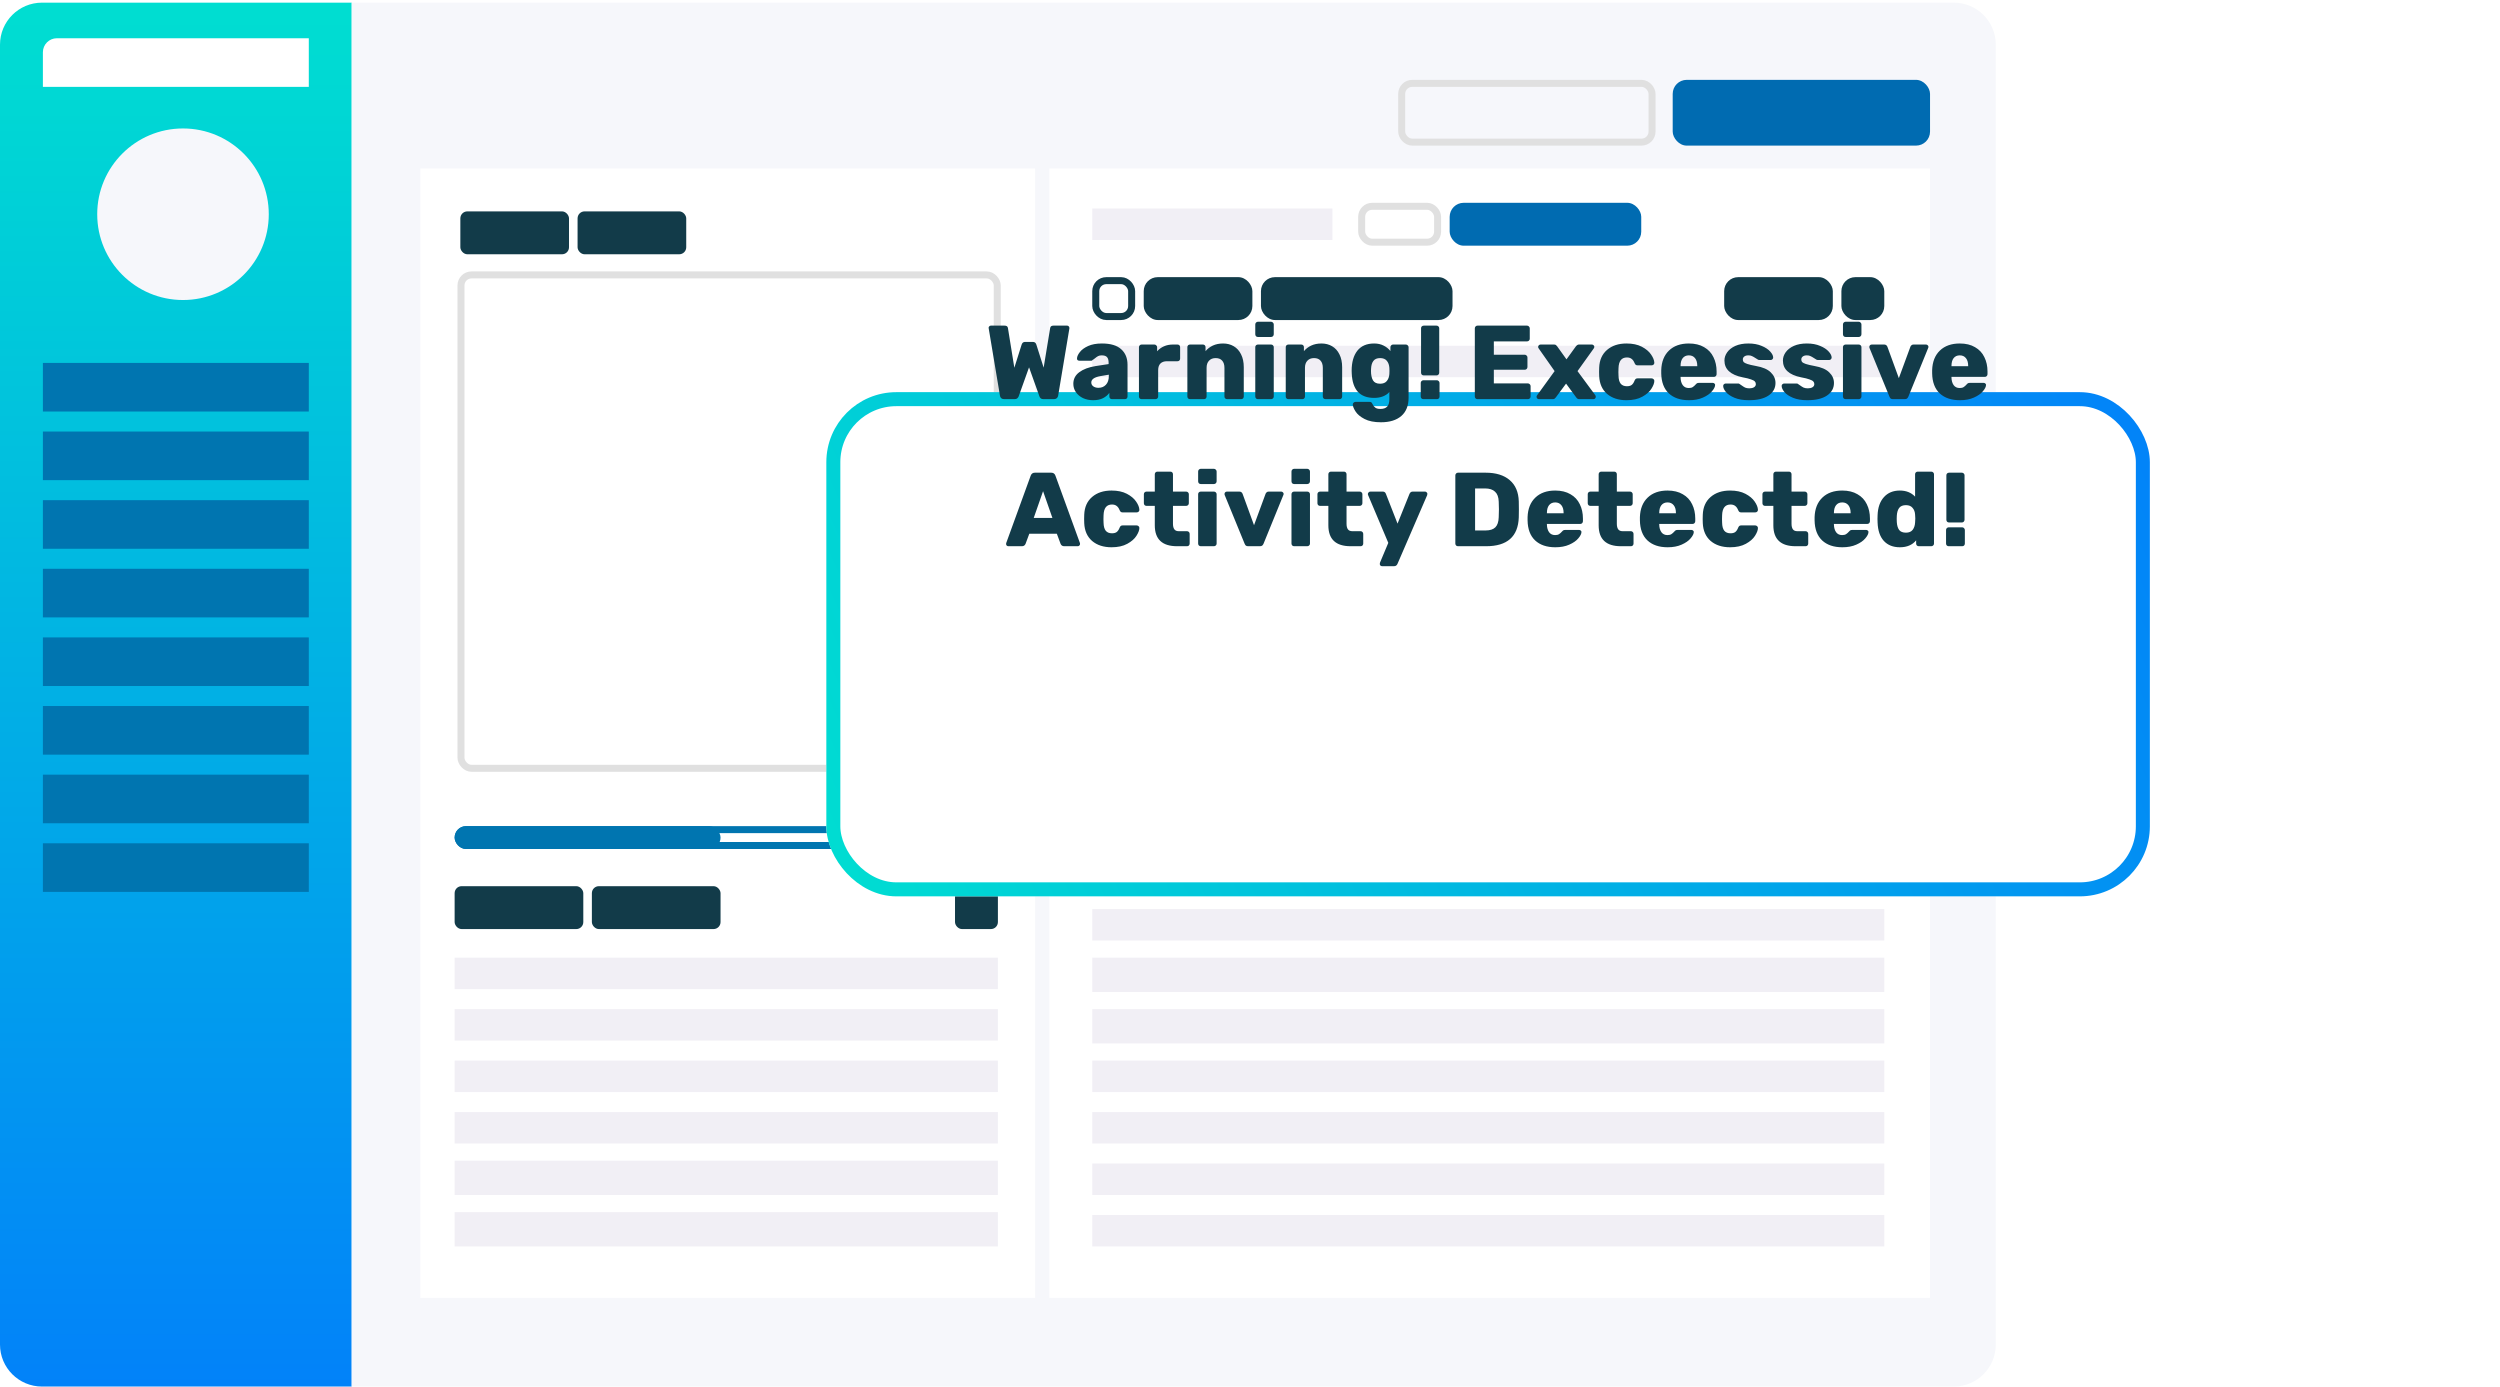 <svg width="357" height="198" viewBox="0 0 357 198" fill="none" xmlns="http://www.w3.org/2000/svg">
<path d="M0 6.378C0 3.064 2.686 0.378 6 0.378H50.222V198H6C2.686 198 0 195.314 0 192V6.378Z" fill="url(#paint0_linear)"/>
<path d="M285 6.378C285 3.064 282.314 0.378 279 0.378H50.222V198H279C282.314 198 285 195.314 285 192V6.378Z" fill="#F6F7FB"/>
<rect x="60.022" y="24.061" width="87.787" height="161.282" fill="white"/>
<rect x="149.85" y="24.06" width="125.759" height="161.282" fill="white"/>
<rect x="238.861" y="11.403" width="36.748" height="9.391" rx="2" fill="#006BB1"/>
<rect x="200.163" y="11.903" width="35.748" height="8.391" rx="1.5" stroke="#E0E0E0"/>
<rect x="207.013" y="28.96" width="27.357" height="6.125" rx="2" fill="#006BB1"/>
<rect x="156.474" y="40.076" width="5.125" height="5.125" rx="1.5" stroke="#123B49"/>
<rect x="163.324" y="39.576" width="15.516" height="6.125" rx="2" fill="#123B49"/>
<rect x="65.738" y="30.185" width="15.516" height="6.125" rx="1" fill="#123B49"/>
<rect x="82.478" y="30.185" width="15.516" height="6.125" rx="1" fill="#123B49"/>
<rect x="246.211" y="39.576" width="15.516" height="6.125" rx="2" fill="#123B49"/>
<rect x="262.951" y="39.576" width="6.125" height="6.125" rx="2" fill="#123B49"/>
<rect x="180.064" y="39.576" width="27.357" height="6.125" rx="2" fill="#123B49"/>
<rect x="194.447" y="29.46" width="10.841" height="5.125" rx="1.5" stroke="#E0E0E0"/>
<rect x="65.829" y="39.259" width="76.579" height="70.454" rx="1.5" stroke="#E0E0E0"/>
<rect x="155.974" y="49.375" width="113.102" height="4.491" fill="#F1EFF5"/>
<rect x="155.974" y="29.776" width="34.298" height="4.491" fill="#F1EFF5"/>
<rect x="155.974" y="56.725" width="113.102" height="4.491" fill="#F1EFF5"/>
<rect x="155.974" y="64.075" width="113.102" height="4.491" fill="#F1EFF5"/>
<rect x="155.974" y="71.424" width="113.102" height="4.491" fill="#F1EFF5"/>
<rect x="155.974" y="78.365" width="113.102" height="4.9" fill="#F1EFF5"/>
<rect x="155.974" y="85.715" width="113.102" height="4.9" fill="#F1EFF5"/>
<rect x="155.974" y="93.064" width="113.102" height="4.491" fill="#F1EFF5"/>
<rect x="155.974" y="100.414" width="113.102" height="4.491" fill="#F1EFF5"/>
<rect x="155.974" y="107.763" width="113.102" height="4.491" fill="#F1EFF5"/>
<rect x="155.974" y="115.113" width="113.102" height="4.491" fill="#F1EFF5"/>
<rect x="155.974" y="122.463" width="113.102" height="4.491" fill="#F1EFF5"/>
<rect x="155.974" y="129.812" width="113.102" height="4.491" fill="#F1EFF5"/>
<rect x="155.974" y="136.754" width="113.102" height="4.9" fill="#F1EFF5"/>
<rect x="155.974" y="144.103" width="113.102" height="4.9" fill="#F1EFF5"/>
<rect x="155.974" y="151.453" width="113.102" height="4.491" fill="#F1EFF5"/>
<rect x="155.974" y="158.802" width="113.102" height="4.491" fill="#F1EFF5"/>
<rect x="155.974" y="166.152" width="113.102" height="4.491" fill="#F1EFF5"/>
<rect x="155.974" y="173.501" width="113.102" height="4.491" fill="#F1EFF5"/>
<rect x="64.921" y="126.546" width="18.374" height="6.125" rx="1" fill="#123B49"/>
<rect x="64.921" y="136.754" width="77.579" height="4.491" fill="#F1EFF5"/>
<rect x="64.921" y="144.103" width="77.579" height="4.491" fill="#F1EFF5"/>
<rect x="64.921" y="151.453" width="77.579" height="4.491" fill="#F1EFF5"/>
<rect x="64.921" y="158.802" width="77.579" height="4.491" fill="#F1EFF5"/>
<rect x="64.921" y="165.743" width="77.579" height="4.9" fill="#F1EFF5"/>
<rect x="64.921" y="173.093" width="77.579" height="4.9" fill="#F1EFF5"/>
<rect x="84.52" y="126.546" width="18.374" height="6.125" rx="1" fill="#123B49"/>
<rect x="136.375" y="126.546" width="6.125" height="6.125" rx="1" fill="#123B49"/>
<rect x="65.421" y="118.471" width="76.579" height="2.266" rx="1.133" stroke="#0075B0"/>
<rect x="64.921" y="117.971" width="37.973" height="3.266" rx="1.633" fill="#0075B0"/>
<circle cx="26.132" cy="30.593" r="12.249" fill="#F6F7FB"/>
<rect x="6.125" y="51.825" width="37.973" height="6.941" fill="#0075B0"/>
<path d="M6.125 7.461C6.125 6.357 7.02 5.461 8.125 5.461H44.097V12.403H6.125V7.461Z" fill="white"/>
<rect x="6.125" y="61.624" width="37.973" height="6.941" fill="#0075B0"/>
<rect x="6.125" y="71.424" width="37.973" height="6.941" fill="#0075B0"/>
<rect x="6.125" y="81.223" width="37.973" height="6.941" fill="#0075B0"/>
<rect x="6.125" y="91.023" width="37.973" height="6.941" fill="#0075B0"/>
<rect x="6.125" y="100.822" width="37.973" height="6.941" fill="#0075B0"/>
<rect x="6.125" y="110.622" width="37.973" height="6.941" fill="#0075B0"/>
<rect x="6.125" y="120.421" width="37.973" height="6.941" fill="#0075B0"/>
<g filter="url(#filter0_d)">
<rect x="118" y="26" width="189" height="72" rx="10" fill="white"/>
<rect x="119" y="27" width="187" height="70" rx="9" stroke="url(#paint1_linear)" stroke-width="2"/>
</g>
<path d="M143.393 57C143.223 57 143.083 56.955 142.973 56.865C142.873 56.765 142.813 56.645 142.793 56.505L141.188 46.905C141.178 46.885 141.173 46.855 141.173 46.815C141.173 46.735 141.203 46.665 141.263 46.605C141.333 46.535 141.408 46.5 141.488 46.5H143.453C143.743 46.5 143.903 46.615 143.933 46.845L144.848 52.515L145.883 49.23C145.963 48.96 146.128 48.825 146.378 48.825H147.503C147.753 48.825 147.918 48.96 147.998 49.23L149.033 52.5L149.963 46.845C149.983 46.725 150.028 46.64 150.098 46.59C150.168 46.53 150.278 46.5 150.428 46.5H152.393C152.483 46.5 152.558 46.535 152.618 46.605C152.678 46.665 152.708 46.735 152.708 46.815V46.905L151.103 56.505C151.083 56.645 151.018 56.765 150.908 56.865C150.798 56.955 150.663 57 150.503 57H148.988C148.828 57 148.703 56.96 148.613 56.88C148.523 56.8 148.463 56.71 148.433 56.61L146.948 52.455L145.463 56.61C145.423 56.71 145.358 56.8 145.268 56.88C145.178 56.96 145.053 57 144.893 57H143.393ZM156.106 57.15C155.576 57.15 155.091 57.05 154.651 56.85C154.221 56.64 153.881 56.355 153.631 55.995C153.391 55.635 153.271 55.24 153.271 54.81C153.271 54.13 153.551 53.58 154.111 53.16C154.681 52.73 155.461 52.435 156.451 52.275L158.311 51.99V51.81C158.311 51.44 158.236 51.17 158.086 51C157.936 50.83 157.681 50.745 157.321 50.745C157.121 50.745 156.951 50.78 156.811 50.85C156.681 50.92 156.531 51.025 156.361 51.165C156.231 51.275 156.116 51.355 156.016 51.405C155.976 51.475 155.926 51.51 155.866 51.51H154.126C154.026 51.51 153.941 51.48 153.871 51.42C153.811 51.35 153.786 51.27 153.796 51.18C153.806 50.91 153.941 50.61 154.201 50.28C154.461 49.94 154.856 49.65 155.386 49.41C155.916 49.17 156.571 49.05 157.351 49.05C158.591 49.05 159.511 49.325 160.111 49.875C160.711 50.415 161.011 51.15 161.011 52.08V56.625C161.011 56.725 160.976 56.815 160.906 56.895C160.836 56.965 160.746 57 160.636 57H158.791C158.691 57 158.601 56.965 158.521 56.895C158.451 56.815 158.416 56.725 158.416 56.625V56.1C158.196 56.41 157.891 56.665 157.501 56.865C157.111 57.055 156.646 57.15 156.106 57.15ZM156.856 55.38C157.296 55.38 157.651 55.235 157.921 54.945C158.201 54.655 158.341 54.235 158.341 53.685V53.505L157.096 53.715C156.256 53.875 155.836 54.175 155.836 54.615C155.836 54.845 155.931 55.03 156.121 55.17C156.321 55.31 156.566 55.38 156.856 55.38ZM163.017 57C162.917 57 162.827 56.965 162.747 56.895C162.677 56.815 162.642 56.725 162.642 56.625V49.59C162.642 49.48 162.677 49.39 162.747 49.32C162.817 49.24 162.907 49.2 163.017 49.2H164.847C164.957 49.2 165.047 49.24 165.117 49.32C165.197 49.39 165.237 49.48 165.237 49.59V50.16C165.517 49.85 165.842 49.615 166.212 49.455C166.592 49.285 167.012 49.2 167.472 49.2H168.147C168.257 49.2 168.347 49.235 168.417 49.305C168.487 49.375 168.522 49.465 168.522 49.575V51.21C168.522 51.31 168.487 51.4 168.417 51.48C168.347 51.55 168.257 51.585 168.147 51.585H166.632C166.232 51.585 165.922 51.695 165.702 51.915C165.492 52.135 165.387 52.445 165.387 52.845V56.625C165.387 56.735 165.347 56.825 165.267 56.895C165.197 56.965 165.107 57 164.997 57H163.017ZM169.931 57C169.831 57 169.741 56.965 169.661 56.895C169.591 56.815 169.556 56.725 169.556 56.625V49.575C169.556 49.465 169.591 49.375 169.661 49.305C169.741 49.235 169.831 49.2 169.931 49.2H171.776C171.886 49.2 171.976 49.235 172.046 49.305C172.116 49.375 172.151 49.465 172.151 49.575V50.145C172.421 49.815 172.766 49.55 173.186 49.35C173.616 49.15 174.106 49.05 174.656 49.05C175.226 49.05 175.731 49.18 176.171 49.44C176.621 49.7 176.971 50.085 177.221 50.595C177.481 51.105 177.611 51.72 177.611 52.44V56.625C177.611 56.725 177.576 56.815 177.506 56.895C177.436 56.965 177.346 57 177.236 57H175.241C175.131 57 175.036 56.965 174.956 56.895C174.886 56.825 174.851 56.735 174.851 56.625V52.53C174.851 52.08 174.741 51.735 174.521 51.495C174.311 51.255 174.001 51.135 173.591 51.135C173.191 51.135 172.876 51.26 172.646 51.51C172.416 51.75 172.301 52.09 172.301 52.53V56.625C172.301 56.725 172.266 56.815 172.196 56.895C172.126 56.965 172.036 57 171.926 57H169.931ZM179.628 48.12C179.518 48.12 179.428 48.085 179.358 48.015C179.288 47.935 179.253 47.84 179.253 47.73V46.335C179.253 46.225 179.288 46.135 179.358 46.065C179.438 45.985 179.528 45.945 179.628 45.945H181.503C181.613 45.945 181.703 45.985 181.773 46.065C181.853 46.135 181.893 46.225 181.893 46.335V47.73C181.893 47.84 181.853 47.935 181.773 48.015C181.703 48.085 181.613 48.12 181.503 48.12H179.628ZM179.628 57C179.528 57 179.438 56.965 179.358 56.895C179.288 56.815 179.253 56.725 179.253 56.625V49.575C179.253 49.465 179.288 49.375 179.358 49.305C179.438 49.235 179.528 49.2 179.628 49.2H181.503C181.613 49.2 181.703 49.235 181.773 49.305C181.853 49.375 181.893 49.465 181.893 49.575V56.625C181.893 56.735 181.853 56.825 181.773 56.895C181.703 56.965 181.613 57 181.503 57H179.628ZM183.979 57C183.879 57 183.789 56.965 183.709 56.895C183.639 56.815 183.604 56.725 183.604 56.625V49.575C183.604 49.465 183.639 49.375 183.709 49.305C183.789 49.235 183.879 49.2 183.979 49.2H185.824C185.934 49.2 186.024 49.235 186.094 49.305C186.164 49.375 186.199 49.465 186.199 49.575V50.145C186.469 49.815 186.814 49.55 187.234 49.35C187.664 49.15 188.154 49.05 188.704 49.05C189.274 49.05 189.779 49.18 190.219 49.44C190.669 49.7 191.019 50.085 191.269 50.595C191.529 51.105 191.659 51.72 191.659 52.44V56.625C191.659 56.725 191.624 56.815 191.554 56.895C191.484 56.965 191.394 57 191.284 57H189.289C189.179 57 189.084 56.965 189.004 56.895C188.934 56.825 188.899 56.735 188.899 56.625V52.53C188.899 52.08 188.789 51.735 188.569 51.495C188.359 51.255 188.049 51.135 187.639 51.135C187.239 51.135 186.924 51.26 186.694 51.51C186.464 51.75 186.349 52.09 186.349 52.53V56.625C186.349 56.725 186.314 56.815 186.244 56.895C186.174 56.965 186.084 57 185.974 57H183.979ZM197.201 60.3C196.241 60.3 195.461 60.145 194.861 59.835C194.261 59.525 193.831 59.165 193.571 58.755C193.311 58.355 193.181 58.02 193.181 57.75C193.181 57.65 193.221 57.565 193.301 57.495C193.381 57.425 193.471 57.39 193.571 57.39H195.581C195.681 57.39 195.761 57.41 195.821 57.45C195.881 57.5 195.936 57.58 195.986 57.69C196.086 57.91 196.216 58.08 196.376 58.2C196.536 58.33 196.786 58.395 197.126 58.395C197.556 58.395 197.876 58.285 198.086 58.065C198.296 57.855 198.401 57.5 198.401 57V55.995C197.871 56.545 197.146 56.82 196.226 56.82C195.216 56.82 194.441 56.53 193.901 55.95C193.371 55.36 193.081 54.495 193.031 53.355L193.016 52.95C193.016 51.73 193.286 50.775 193.826 50.085C194.376 49.395 195.176 49.05 196.226 49.05C196.736 49.05 197.186 49.15 197.576 49.35C197.966 49.54 198.291 49.8 198.551 50.13V49.59C198.551 49.48 198.586 49.39 198.656 49.32C198.726 49.24 198.816 49.2 198.926 49.2H200.756C200.866 49.2 200.956 49.24 201.026 49.32C201.106 49.39 201.146 49.48 201.146 49.59V56.775C201.146 57.925 200.801 58.8 200.111 59.4C199.421 60 198.451 60.3 197.201 60.3ZM197.081 54.795C197.511 54.795 197.831 54.665 198.041 54.405C198.251 54.145 198.371 53.815 198.401 53.415C198.411 53.345 198.416 53.195 198.416 52.965C198.416 52.725 198.411 52.575 198.401 52.515C198.371 52.105 198.251 51.775 198.041 51.525C197.831 51.265 197.511 51.135 197.081 51.135C196.641 51.135 196.321 51.27 196.121 51.54C195.921 51.8 195.811 52.165 195.791 52.635L195.776 52.965C195.776 53.535 195.871 53.985 196.061 54.315C196.251 54.635 196.591 54.795 197.081 54.795ZM203.317 53.61C203.207 53.61 203.112 53.575 203.032 53.505C202.962 53.425 202.927 53.33 202.927 53.22V46.875C202.927 46.765 202.962 46.675 203.032 46.605C203.112 46.535 203.207 46.5 203.317 46.5H205.132C205.242 46.5 205.332 46.535 205.402 46.605C205.482 46.675 205.522 46.765 205.522 46.875V53.22C205.522 53.33 205.482 53.425 205.402 53.505C205.332 53.575 205.242 53.61 205.132 53.61H203.317ZM203.257 57C203.157 57 203.067 56.965 202.987 56.895C202.917 56.815 202.882 56.725 202.882 56.625V54.69C202.882 54.58 202.917 54.49 202.987 54.42C203.067 54.34 203.157 54.3 203.257 54.3H205.192C205.292 54.3 205.377 54.34 205.447 54.42C205.527 54.49 205.567 54.58 205.567 54.69V56.625C205.567 56.725 205.532 56.815 205.462 56.895C205.392 56.965 205.302 57 205.192 57H203.257ZM210.98 57C210.88 57 210.79 56.965 210.71 56.895C210.64 56.815 210.605 56.725 210.605 56.625V46.89C210.605 46.78 210.64 46.69 210.71 46.62C210.78 46.54 210.87 46.5 210.98 46.5H218.06C218.17 46.5 218.26 46.54 218.33 46.62C218.41 46.69 218.45 46.78 218.45 46.89V48.375C218.45 48.485 218.41 48.575 218.33 48.645C218.26 48.715 218.17 48.75 218.06 48.75H213.32V50.655H217.73C217.84 50.655 217.93 50.695 218 50.775C218.08 50.845 218.12 50.935 218.12 51.045V52.41C218.12 52.52 218.08 52.615 218 52.695C217.93 52.765 217.84 52.8 217.73 52.8H213.32V54.75H218.18C218.29 54.75 218.38 54.79 218.45 54.87C218.53 54.94 218.57 55.03 218.57 55.14V56.625C218.57 56.735 218.53 56.825 218.45 56.895C218.38 56.965 218.29 57 218.18 57H210.98ZM219.764 57C219.674 57 219.594 56.97 219.524 56.91C219.454 56.84 219.419 56.755 219.419 56.655C219.419 56.575 219.449 56.5 219.509 56.43L221.999 52.995L219.734 49.77C219.674 49.69 219.644 49.615 219.644 49.545C219.644 49.445 219.679 49.365 219.749 49.305C219.819 49.235 219.899 49.2 219.989 49.2H221.924C222.044 49.2 222.134 49.225 222.194 49.275C222.254 49.325 222.314 49.39 222.374 49.47L223.694 51.315L225.029 49.47C225.039 49.46 225.064 49.43 225.104 49.38C225.144 49.33 225.194 49.29 225.254 49.26C225.324 49.22 225.399 49.2 225.479 49.2H227.324C227.414 49.2 227.494 49.235 227.564 49.305C227.634 49.365 227.669 49.44 227.669 49.53C227.669 49.61 227.639 49.69 227.579 49.77L225.269 52.995L227.804 56.43C227.854 56.5 227.879 56.575 227.879 56.655C227.879 56.755 227.844 56.84 227.774 56.91C227.714 56.97 227.634 57 227.534 57H225.509C225.339 57 225.199 56.92 225.089 56.76L223.634 54.78L222.164 56.76C222.104 56.84 222.044 56.9 221.984 56.94C221.924 56.98 221.839 57 221.729 57H219.764ZM232.263 57.15C231.123 57.15 230.198 56.85 229.488 56.25C228.788 55.64 228.413 54.795 228.363 53.715L228.348 53.115L228.363 52.5C228.403 51.42 228.778 50.575 229.488 49.965C230.198 49.355 231.123 49.05 232.263 49.05C233.133 49.05 233.863 49.205 234.453 49.515C235.043 49.825 235.483 50.195 235.773 50.625C236.063 51.045 236.218 51.43 236.238 51.78C236.248 51.89 236.213 51.985 236.133 52.065C236.053 52.135 235.958 52.17 235.848 52.17H233.838C233.728 52.17 233.643 52.145 233.583 52.095C233.523 52.045 233.468 51.965 233.418 51.855C233.308 51.575 233.163 51.37 232.983 51.24C232.813 51.11 232.593 51.045 232.323 51.045C231.553 51.045 231.153 51.555 231.123 52.575L231.108 53.145L231.123 53.64C231.133 54.16 231.238 54.545 231.438 54.795C231.638 55.035 231.933 55.155 232.323 55.155C232.613 55.155 232.838 55.095 232.998 54.975C233.168 54.845 233.308 54.635 233.418 54.345C233.468 54.235 233.523 54.155 233.583 54.105C233.643 54.055 233.728 54.03 233.838 54.03H235.848C235.948 54.03 236.038 54.065 236.118 54.135C236.198 54.205 236.238 54.29 236.238 54.39C236.238 54.7 236.098 55.075 235.818 55.515C235.548 55.945 235.113 56.325 234.513 56.655C233.913 56.985 233.163 57.15 232.263 57.15ZM241.185 57.15C239.965 57.15 239.005 56.825 238.305 56.175C237.605 55.515 237.245 54.56 237.225 53.31V52.845C237.265 51.655 237.635 50.725 238.335 50.055C239.035 49.385 239.98 49.05 241.17 49.05C242.03 49.05 242.755 49.225 243.345 49.575C243.945 49.915 244.39 50.39 244.68 51C244.98 51.6 245.13 52.285 245.13 53.055V53.43C245.13 53.54 245.09 53.635 245.01 53.715C244.94 53.785 244.85 53.82 244.74 53.82H239.985V53.91C239.995 54.36 240.1 54.725 240.3 55.005C240.5 55.275 240.785 55.41 241.155 55.41C241.395 55.41 241.585 55.365 241.725 55.275C241.875 55.175 242.015 55.05 242.145 54.9C242.235 54.8 242.305 54.74 242.355 54.72C242.415 54.69 242.505 54.675 242.625 54.675H244.59C244.68 54.675 244.755 54.705 244.815 54.765C244.885 54.815 244.92 54.88 244.92 54.96C244.92 55.22 244.77 55.525 244.47 55.875C244.18 56.225 243.75 56.525 243.18 56.775C242.62 57.025 241.955 57.15 241.185 57.15ZM242.37 52.29V52.26C242.37 51.78 242.265 51.41 242.055 51.15C241.845 50.88 241.55 50.745 241.17 50.745C240.79 50.745 240.495 50.88 240.285 51.15C240.085 51.41 239.985 51.78 239.985 52.26V52.29H242.37ZM249.745 57.15C248.925 57.15 248.24 57.035 247.69 56.805C247.14 56.575 246.73 56.3 246.46 55.98C246.2 55.66 246.07 55.37 246.07 55.11C246.07 55.01 246.105 54.93 246.175 54.87C246.255 54.8 246.34 54.765 246.43 54.765H248.245C248.305 54.765 248.355 54.785 248.395 54.825C248.565 54.935 248.66 55 248.68 55.02C248.87 55.16 249.045 55.27 249.205 55.35C249.375 55.42 249.575 55.455 249.805 55.455C250.075 55.455 250.295 55.405 250.465 55.305C250.645 55.195 250.735 55.045 250.735 54.855C250.735 54.695 250.685 54.565 250.585 54.465C250.495 54.365 250.315 54.27 250.045 54.18C249.785 54.08 249.385 53.98 248.845 53.88C247.115 53.53 246.25 52.73 246.25 51.48C246.25 51.07 246.38 50.68 246.64 50.31C246.91 49.93 247.3 49.625 247.81 49.395C248.33 49.165 248.95 49.05 249.67 49.05C250.4 49.05 251.03 49.165 251.56 49.395C252.1 49.615 252.51 49.885 252.79 50.205C253.07 50.515 253.21 50.8 253.21 51.06C253.21 51.15 253.175 51.23 253.105 51.3C253.045 51.37 252.97 51.405 252.88 51.405H251.23C251.14 51.405 251.07 51.385 251.02 51.345C250.9 51.285 250.78 51.21 250.66 51.12C250.48 51 250.32 50.91 250.18 50.85C250.05 50.78 249.88 50.745 249.67 50.745C249.42 50.745 249.225 50.8 249.085 50.91C248.945 51.02 248.875 51.16 248.875 51.33C248.875 51.48 248.915 51.605 248.995 51.705C249.085 51.795 249.26 51.885 249.52 51.975C249.79 52.065 250.195 52.16 250.735 52.26C251.715 52.43 252.425 52.735 252.865 53.175C253.315 53.605 253.54 54.11 253.54 54.69C253.54 55.44 253.205 56.04 252.535 56.49C251.875 56.93 250.945 57.15 249.745 57.15ZM258.095 57.15C257.275 57.15 256.59 57.035 256.04 56.805C255.49 56.575 255.08 56.3 254.81 55.98C254.55 55.66 254.42 55.37 254.42 55.11C254.42 55.01 254.455 54.93 254.525 54.87C254.605 54.8 254.69 54.765 254.78 54.765H256.595C256.655 54.765 256.705 54.785 256.745 54.825C256.915 54.935 257.01 55 257.03 55.02C257.22 55.16 257.395 55.27 257.555 55.35C257.725 55.42 257.925 55.455 258.155 55.455C258.425 55.455 258.645 55.405 258.815 55.305C258.995 55.195 259.085 55.045 259.085 54.855C259.085 54.695 259.035 54.565 258.935 54.465C258.845 54.365 258.665 54.27 258.395 54.18C258.135 54.08 257.735 53.98 257.195 53.88C255.465 53.53 254.6 52.73 254.6 51.48C254.6 51.07 254.73 50.68 254.99 50.31C255.26 49.93 255.65 49.625 256.16 49.395C256.68 49.165 257.3 49.05 258.02 49.05C258.75 49.05 259.38 49.165 259.91 49.395C260.45 49.615 260.86 49.885 261.14 50.205C261.42 50.515 261.56 50.8 261.56 51.06C261.56 51.15 261.525 51.23 261.455 51.3C261.395 51.37 261.32 51.405 261.23 51.405H259.58C259.49 51.405 259.42 51.385 259.37 51.345C259.25 51.285 259.13 51.21 259.01 51.12C258.83 51 258.67 50.91 258.53 50.85C258.4 50.78 258.23 50.745 258.02 50.745C257.77 50.745 257.575 50.8 257.435 50.91C257.295 51.02 257.225 51.16 257.225 51.33C257.225 51.48 257.265 51.605 257.345 51.705C257.435 51.795 257.61 51.885 257.87 51.975C258.14 52.065 258.545 52.16 259.085 52.26C260.065 52.43 260.775 52.735 261.215 53.175C261.665 53.605 261.89 54.11 261.89 54.69C261.89 55.44 261.555 56.04 260.885 56.49C260.225 56.93 259.295 57.15 258.095 57.15ZM263.549 48.12C263.439 48.12 263.349 48.085 263.279 48.015C263.209 47.935 263.174 47.84 263.174 47.73V46.335C263.174 46.225 263.209 46.135 263.279 46.065C263.359 45.985 263.449 45.945 263.549 45.945H265.424C265.534 45.945 265.624 45.985 265.694 46.065C265.774 46.135 265.814 46.225 265.814 46.335V47.73C265.814 47.84 265.774 47.935 265.694 48.015C265.624 48.085 265.534 48.12 265.424 48.12H263.549ZM263.549 57C263.449 57 263.359 56.965 263.279 56.895C263.209 56.815 263.174 56.725 263.174 56.625V49.575C263.174 49.465 263.209 49.375 263.279 49.305C263.359 49.235 263.449 49.2 263.549 49.2H265.424C265.534 49.2 265.624 49.235 265.694 49.305C265.774 49.375 265.814 49.465 265.814 49.575V56.625C265.814 56.735 265.774 56.825 265.694 56.895C265.624 56.965 265.534 57 265.424 57H263.549ZM270.315 57C270.175 57 270.065 56.97 269.985 56.91C269.915 56.84 269.855 56.745 269.805 56.625L266.955 49.665C266.945 49.635 266.94 49.595 266.94 49.545C266.94 49.445 266.97 49.365 267.03 49.305C267.1 49.235 267.185 49.2 267.285 49.2H269.07C269.28 49.2 269.43 49.305 269.52 49.515L271.155 54L272.805 49.515C272.835 49.435 272.885 49.365 272.955 49.305C273.025 49.235 273.12 49.2 273.24 49.2H275.04C275.13 49.2 275.21 49.235 275.28 49.305C275.35 49.365 275.385 49.445 275.385 49.545L275.355 49.665L272.52 56.625C272.47 56.745 272.405 56.84 272.325 56.91C272.245 56.97 272.135 57 271.995 57H270.315ZM279.871 57.15C278.651 57.15 277.691 56.825 276.991 56.175C276.291 55.515 275.931 54.56 275.911 53.31V52.845C275.951 51.655 276.321 50.725 277.021 50.055C277.721 49.385 278.666 49.05 279.856 49.05C280.716 49.05 281.441 49.225 282.031 49.575C282.631 49.915 283.076 50.39 283.366 51C283.666 51.6 283.816 52.285 283.816 53.055V53.43C283.816 53.54 283.776 53.635 283.696 53.715C283.626 53.785 283.536 53.82 283.426 53.82H278.671V53.91C278.681 54.36 278.786 54.725 278.986 55.005C279.186 55.275 279.471 55.41 279.841 55.41C280.081 55.41 280.271 55.365 280.411 55.275C280.561 55.175 280.701 55.05 280.831 54.9C280.921 54.8 280.991 54.74 281.041 54.72C281.101 54.69 281.191 54.675 281.311 54.675H283.276C283.366 54.675 283.441 54.705 283.501 54.765C283.571 54.815 283.606 54.88 283.606 54.96C283.606 55.22 283.456 55.525 283.156 55.875C282.866 56.225 282.436 56.525 281.866 56.775C281.306 57.025 280.641 57.15 279.871 57.15ZM281.056 52.29V52.26C281.056 51.78 280.951 51.41 280.741 51.15C280.531 50.88 280.236 50.745 279.856 50.745C279.476 50.745 279.181 50.88 278.971 51.15C278.771 51.41 278.671 51.78 278.671 52.26V52.29H281.056ZM143.985 78C143.905 78 143.83 77.97 143.76 77.91C143.7 77.84 143.67 77.765 143.67 77.685C143.67 77.625 143.675 77.58 143.685 77.55L147.18 67.935C147.28 67.645 147.48 67.5 147.78 67.5H150.12C150.42 67.5 150.62 67.645 150.72 67.935L154.215 77.55C154.225 77.58 154.23 77.625 154.23 77.685C154.23 77.765 154.195 77.84 154.125 77.91C154.065 77.97 153.995 78 153.915 78H151.965C151.725 78 151.555 77.89 151.455 77.67L150.915 76.215H146.985L146.445 77.67C146.345 77.89 146.175 78 145.935 78H143.985ZM147.615 73.965H150.285L148.95 70.14L147.615 73.965ZM158.728 78.15C157.588 78.15 156.663 77.85 155.953 77.25C155.253 76.64 154.878 75.795 154.828 74.715L154.813 74.115L154.828 73.5C154.868 72.42 155.243 71.575 155.953 70.965C156.663 70.355 157.588 70.05 158.728 70.05C159.598 70.05 160.328 70.205 160.918 70.515C161.508 70.825 161.948 71.195 162.238 71.625C162.528 72.045 162.683 72.43 162.703 72.78C162.713 72.89 162.678 72.985 162.598 73.065C162.518 73.135 162.423 73.17 162.313 73.17H160.303C160.193 73.17 160.108 73.145 160.048 73.095C159.988 73.045 159.933 72.965 159.883 72.855C159.773 72.575 159.628 72.37 159.448 72.24C159.278 72.11 159.058 72.045 158.788 72.045C158.018 72.045 157.618 72.555 157.588 73.575L157.573 74.145L157.588 74.64C157.598 75.16 157.703 75.545 157.903 75.795C158.103 76.035 158.398 76.155 158.788 76.155C159.078 76.155 159.303 76.095 159.463 75.975C159.633 75.845 159.773 75.635 159.883 75.345C159.933 75.235 159.988 75.155 160.048 75.105C160.108 75.055 160.193 75.03 160.303 75.03H162.313C162.413 75.03 162.503 75.065 162.583 75.135C162.663 75.205 162.703 75.29 162.703 75.39C162.703 75.7 162.563 76.075 162.283 76.515C162.013 76.945 161.578 77.325 160.978 77.655C160.378 77.985 159.628 78.15 158.728 78.15ZM168.085 78C165.965 78 164.905 77.005 164.905 75.015V72.24H163.72C163.62 72.24 163.53 72.205 163.45 72.135C163.38 72.055 163.345 71.965 163.345 71.865V70.575C163.345 70.465 163.38 70.375 163.45 70.305C163.53 70.235 163.62 70.2 163.72 70.2H164.905V67.725C164.905 67.615 164.94 67.525 165.01 67.455C165.09 67.385 165.18 67.35 165.28 67.35H167.125C167.235 67.35 167.325 67.385 167.395 67.455C167.465 67.525 167.5 67.615 167.5 67.725V70.2H169.375C169.485 70.2 169.575 70.235 169.645 70.305C169.725 70.375 169.765 70.465 169.765 70.575V71.865C169.765 71.975 169.725 72.065 169.645 72.135C169.575 72.205 169.485 72.24 169.375 72.24H167.5V74.79C167.5 75.14 167.565 75.405 167.695 75.585C167.825 75.765 168.035 75.855 168.325 75.855H169.51C169.62 75.855 169.71 75.895 169.78 75.975C169.85 76.045 169.885 76.135 169.885 76.245V77.625C169.885 77.725 169.85 77.815 169.78 77.895C169.71 77.965 169.62 78 169.51 78H168.085ZM171.469 69.12C171.359 69.12 171.269 69.085 171.199 69.015C171.129 68.935 171.094 68.84 171.094 68.73V67.335C171.094 67.225 171.129 67.135 171.199 67.065C171.279 66.985 171.369 66.945 171.469 66.945H173.344C173.454 66.945 173.544 66.985 173.614 67.065C173.694 67.135 173.734 67.225 173.734 67.335V68.73C173.734 68.84 173.694 68.935 173.614 69.015C173.544 69.085 173.454 69.12 173.344 69.12H171.469ZM171.469 78C171.369 78 171.279 77.965 171.199 77.895C171.129 77.815 171.094 77.725 171.094 77.625V70.575C171.094 70.465 171.129 70.375 171.199 70.305C171.279 70.235 171.369 70.2 171.469 70.2H173.344C173.454 70.2 173.544 70.235 173.614 70.305C173.694 70.375 173.734 70.465 173.734 70.575V77.625C173.734 77.735 173.694 77.825 173.614 77.895C173.544 77.965 173.454 78 173.344 78H171.469ZM178.235 78C178.095 78 177.985 77.97 177.905 77.91C177.835 77.84 177.775 77.745 177.725 77.625L174.875 70.665C174.865 70.635 174.86 70.595 174.86 70.545C174.86 70.445 174.89 70.365 174.95 70.305C175.02 70.235 175.105 70.2 175.205 70.2H176.99C177.2 70.2 177.35 70.305 177.44 70.515L179.075 75L180.725 70.515C180.755 70.435 180.805 70.365 180.875 70.305C180.945 70.235 181.04 70.2 181.16 70.2H182.96C183.05 70.2 183.13 70.235 183.2 70.305C183.27 70.365 183.305 70.445 183.305 70.545L183.275 70.665L180.44 77.625C180.39 77.745 180.325 77.84 180.245 77.91C180.165 77.97 180.055 78 179.915 78H178.235ZM184.799 69.12C184.689 69.12 184.599 69.085 184.529 69.015C184.459 68.935 184.424 68.84 184.424 68.73V67.335C184.424 67.225 184.459 67.135 184.529 67.065C184.609 66.985 184.699 66.945 184.799 66.945H186.674C186.784 66.945 186.874 66.985 186.944 67.065C187.024 67.135 187.064 67.225 187.064 67.335V68.73C187.064 68.84 187.024 68.935 186.944 69.015C186.874 69.085 186.784 69.12 186.674 69.12H184.799ZM184.799 78C184.699 78 184.609 77.965 184.529 77.895C184.459 77.815 184.424 77.725 184.424 77.625V70.575C184.424 70.465 184.459 70.375 184.529 70.305C184.609 70.235 184.699 70.2 184.799 70.2H186.674C186.784 70.2 186.874 70.235 186.944 70.305C187.024 70.375 187.064 70.465 187.064 70.575V77.625C187.064 77.735 187.024 77.825 186.944 77.895C186.874 77.965 186.784 78 186.674 78H184.799ZM192.87 78C190.75 78 189.69 77.005 189.69 75.015V72.24H188.505C188.405 72.24 188.315 72.205 188.235 72.135C188.165 72.055 188.13 71.965 188.13 71.865V70.575C188.13 70.465 188.165 70.375 188.235 70.305C188.315 70.235 188.405 70.2 188.505 70.2H189.69V67.725C189.69 67.615 189.725 67.525 189.795 67.455C189.875 67.385 189.965 67.35 190.065 67.35H191.91C192.02 67.35 192.11 67.385 192.18 67.455C192.25 67.525 192.285 67.615 192.285 67.725V70.2H194.16C194.27 70.2 194.36 70.235 194.43 70.305C194.51 70.375 194.55 70.465 194.55 70.575V71.865C194.55 71.975 194.51 72.065 194.43 72.135C194.36 72.205 194.27 72.24 194.16 72.24H192.285V74.79C192.285 75.14 192.35 75.405 192.48 75.585C192.61 75.765 192.82 75.855 193.11 75.855H194.295C194.405 75.855 194.495 75.895 194.565 75.975C194.635 76.045 194.67 76.135 194.67 76.245V77.625C194.67 77.725 194.635 77.815 194.565 77.895C194.495 77.965 194.405 78 194.295 78H192.87ZM197.349 80.85C197.259 80.85 197.184 80.82 197.124 80.76C197.064 80.7 197.034 80.625 197.034 80.535C197.034 80.465 197.044 80.4 197.064 80.34L198.249 77.52L195.369 70.71C195.339 70.63 195.324 70.575 195.324 70.545C195.344 70.445 195.384 70.365 195.444 70.305C195.514 70.235 195.594 70.2 195.684 70.2H197.469C197.679 70.2 197.824 70.305 197.904 70.515L199.569 74.775L201.279 70.515C201.379 70.305 201.529 70.2 201.729 70.2H203.499C203.589 70.2 203.664 70.235 203.724 70.305C203.794 70.365 203.829 70.435 203.829 70.515C203.829 70.585 203.819 70.65 203.799 70.71L199.554 80.535C199.454 80.745 199.299 80.85 199.089 80.85H197.349ZM208.197 78C208.097 78 208.007 77.965 207.927 77.895C207.857 77.815 207.822 77.725 207.822 77.625V67.89C207.822 67.78 207.857 67.69 207.927 67.62C207.997 67.54 208.087 67.5 208.197 67.5H212.142C213.622 67.5 214.772 67.855 215.592 68.565C216.412 69.265 216.842 70.275 216.882 71.595C216.892 71.885 216.897 72.27 216.897 72.75C216.897 73.23 216.892 73.61 216.882 73.89C216.782 76.63 215.227 78 212.217 78H208.197ZM212.142 75.75C212.772 75.75 213.237 75.6 213.537 75.3C213.837 75 213.997 74.52 214.017 73.86C214.037 73.57 214.047 73.195 214.047 72.735C214.047 72.275 214.037 71.905 214.017 71.625C213.997 70.985 213.822 70.515 213.492 70.215C213.172 69.905 212.697 69.75 212.067 69.75H210.642V75.75H212.142ZM222.098 78.15C220.878 78.15 219.918 77.825 219.218 77.175C218.518 76.515 218.158 75.56 218.138 74.31V73.845C218.178 72.655 218.548 71.725 219.248 71.055C219.948 70.385 220.893 70.05 222.083 70.05C222.943 70.05 223.668 70.225 224.258 70.575C224.858 70.915 225.303 71.39 225.593 72C225.893 72.6 226.043 73.285 226.043 74.055V74.43C226.043 74.54 226.003 74.635 225.923 74.715C225.853 74.785 225.763 74.82 225.653 74.82H220.898V74.91C220.908 75.36 221.013 75.725 221.213 76.005C221.413 76.275 221.698 76.41 222.068 76.41C222.308 76.41 222.498 76.365 222.638 76.275C222.788 76.175 222.928 76.05 223.058 75.9C223.148 75.8 223.218 75.74 223.268 75.72C223.328 75.69 223.418 75.675 223.538 75.675H225.503C225.593 75.675 225.668 75.705 225.728 75.765C225.798 75.815 225.833 75.88 225.833 75.96C225.833 76.22 225.683 76.525 225.383 76.875C225.093 77.225 224.663 77.525 224.093 77.775C223.533 78.025 222.868 78.15 222.098 78.15ZM223.283 73.29V73.26C223.283 72.78 223.178 72.41 222.968 72.15C222.758 71.88 222.463 71.745 222.083 71.745C221.703 71.745 221.408 71.88 221.198 72.15C220.998 72.41 220.898 72.78 220.898 73.26V73.29H223.283ZM231.469 78C229.349 78 228.289 77.005 228.289 75.015V72.24H227.104C227.004 72.24 226.914 72.205 226.834 72.135C226.764 72.055 226.729 71.965 226.729 71.865V70.575C226.729 70.465 226.764 70.375 226.834 70.305C226.914 70.235 227.004 70.2 227.104 70.2H228.289V67.725C228.289 67.615 228.324 67.525 228.394 67.455C228.474 67.385 228.564 67.35 228.664 67.35H230.509C230.619 67.35 230.709 67.385 230.779 67.455C230.849 67.525 230.884 67.615 230.884 67.725V70.2H232.759C232.869 70.2 232.959 70.235 233.029 70.305C233.109 70.375 233.149 70.465 233.149 70.575V71.865C233.149 71.975 233.109 72.065 233.029 72.135C232.959 72.205 232.869 72.24 232.759 72.24H230.884V74.79C230.884 75.14 230.949 75.405 231.079 75.585C231.209 75.765 231.419 75.855 231.709 75.855H232.894C233.004 75.855 233.094 75.895 233.164 75.975C233.234 76.045 233.269 76.135 233.269 76.245V77.625C233.269 77.725 233.234 77.815 233.164 77.895C233.094 77.965 233.004 78 232.894 78H231.469ZM238.138 78.15C236.918 78.15 235.958 77.825 235.258 77.175C234.558 76.515 234.198 75.56 234.178 74.31V73.845C234.218 72.655 234.588 71.725 235.288 71.055C235.988 70.385 236.933 70.05 238.123 70.05C238.983 70.05 239.708 70.225 240.298 70.575C240.898 70.915 241.343 71.39 241.633 72C241.933 72.6 242.083 73.285 242.083 74.055V74.43C242.083 74.54 242.043 74.635 241.963 74.715C241.893 74.785 241.803 74.82 241.693 74.82H236.938V74.91C236.948 75.36 237.053 75.725 237.253 76.005C237.453 76.275 237.738 76.41 238.108 76.41C238.348 76.41 238.538 76.365 238.678 76.275C238.828 76.175 238.968 76.05 239.098 75.9C239.188 75.8 239.258 75.74 239.308 75.72C239.368 75.69 239.458 75.675 239.578 75.675H241.543C241.633 75.675 241.708 75.705 241.768 75.765C241.838 75.815 241.873 75.88 241.873 75.96C241.873 76.22 241.723 76.525 241.423 76.875C241.133 77.225 240.703 77.525 240.133 77.775C239.573 78.025 238.908 78.15 238.138 78.15ZM239.323 73.29V73.26C239.323 72.78 239.218 72.41 239.008 72.15C238.798 71.88 238.503 71.745 238.123 71.745C237.743 71.745 237.448 71.88 237.238 72.15C237.038 72.41 236.938 72.78 236.938 73.26V73.29H239.323ZM247.058 78.15C245.918 78.15 244.993 77.85 244.283 77.25C243.583 76.64 243.208 75.795 243.158 74.715L243.143 74.115L243.158 73.5C243.198 72.42 243.573 71.575 244.283 70.965C244.993 70.355 245.918 70.05 247.058 70.05C247.928 70.05 248.658 70.205 249.248 70.515C249.838 70.825 250.278 71.195 250.568 71.625C250.858 72.045 251.013 72.43 251.033 72.78C251.043 72.89 251.008 72.985 250.928 73.065C250.848 73.135 250.753 73.17 250.643 73.17H248.633C248.523 73.17 248.438 73.145 248.378 73.095C248.318 73.045 248.263 72.965 248.213 72.855C248.103 72.575 247.958 72.37 247.778 72.24C247.608 72.11 247.388 72.045 247.118 72.045C246.348 72.045 245.948 72.555 245.918 73.575L245.903 74.145L245.918 74.64C245.928 75.16 246.033 75.545 246.233 75.795C246.433 76.035 246.728 76.155 247.118 76.155C247.408 76.155 247.633 76.095 247.793 75.975C247.963 75.845 248.103 75.635 248.213 75.345C248.263 75.235 248.318 75.155 248.378 75.105C248.438 75.055 248.523 75.03 248.633 75.03H250.643C250.743 75.03 250.833 75.065 250.913 75.135C250.993 75.205 251.033 75.29 251.033 75.39C251.033 75.7 250.893 76.075 250.613 76.515C250.343 76.945 249.908 77.325 249.308 77.655C248.708 77.985 247.958 78.15 247.058 78.15ZM256.415 78C254.295 78 253.235 77.005 253.235 75.015V72.24H252.05C251.95 72.24 251.86 72.205 251.78 72.135C251.71 72.055 251.675 71.965 251.675 71.865V70.575C251.675 70.465 251.71 70.375 251.78 70.305C251.86 70.235 251.95 70.2 252.05 70.2H253.235V67.725C253.235 67.615 253.27 67.525 253.34 67.455C253.42 67.385 253.51 67.35 253.61 67.35H255.455C255.565 67.35 255.655 67.385 255.725 67.455C255.795 67.525 255.83 67.615 255.83 67.725V70.2H257.705C257.815 70.2 257.905 70.235 257.975 70.305C258.055 70.375 258.095 70.465 258.095 70.575V71.865C258.095 71.975 258.055 72.065 257.975 72.135C257.905 72.205 257.815 72.24 257.705 72.24H255.83V74.79C255.83 75.14 255.895 75.405 256.025 75.585C256.155 75.765 256.365 75.855 256.655 75.855H257.84C257.95 75.855 258.04 75.895 258.11 75.975C258.18 76.045 258.215 76.135 258.215 76.245V77.625C258.215 77.725 258.18 77.815 258.11 77.895C258.04 77.965 257.95 78 257.84 78H256.415ZM263.084 78.15C261.864 78.15 260.904 77.825 260.204 77.175C259.504 76.515 259.144 75.56 259.124 74.31V73.845C259.164 72.655 259.534 71.725 260.234 71.055C260.934 70.385 261.879 70.05 263.069 70.05C263.929 70.05 264.654 70.225 265.244 70.575C265.844 70.915 266.289 71.39 266.579 72C266.879 72.6 267.029 73.285 267.029 74.055V74.43C267.029 74.54 266.989 74.635 266.909 74.715C266.839 74.785 266.749 74.82 266.639 74.82H261.884V74.91C261.894 75.36 261.999 75.725 262.199 76.005C262.399 76.275 262.684 76.41 263.054 76.41C263.294 76.41 263.484 76.365 263.624 76.275C263.774 76.175 263.914 76.05 264.044 75.9C264.134 75.8 264.204 75.74 264.254 75.72C264.314 75.69 264.404 75.675 264.524 75.675H266.489C266.579 75.675 266.654 75.705 266.714 75.765C266.784 75.815 266.819 75.88 266.819 75.96C266.819 76.22 266.669 76.525 266.369 76.875C266.079 77.225 265.649 77.525 265.079 77.775C264.519 78.025 263.854 78.15 263.084 78.15ZM264.269 73.29V73.26C264.269 72.78 264.164 72.41 263.954 72.15C263.744 71.88 263.449 71.745 263.069 71.745C262.689 71.745 262.394 71.88 262.184 72.15C261.984 72.41 261.884 72.78 261.884 73.26V73.29H264.269ZM271.3 78.15C270.33 78.15 269.565 77.845 269.005 77.235C268.455 76.625 268.16 75.755 268.12 74.625L268.105 74.1L268.12 73.56C268.16 72.47 268.46 71.615 269.02 70.995C269.58 70.365 270.34 70.05 271.3 70.05C272.2 70.05 272.925 70.34 273.475 70.92V67.725C273.475 67.615 273.51 67.525 273.58 67.455C273.66 67.385 273.75 67.35 273.85 67.35H275.785C275.895 67.35 275.985 67.385 276.055 67.455C276.135 67.525 276.175 67.615 276.175 67.725V77.625C276.175 77.735 276.135 77.825 276.055 77.895C275.985 77.965 275.895 78 275.785 78H274C273.9 78 273.81 77.965 273.73 77.895C273.66 77.815 273.625 77.725 273.625 77.625V77.16C273.085 77.82 272.31 78.15 271.3 78.15ZM272.17 76.065C272.6 76.065 272.92 75.93 273.13 75.66C273.34 75.38 273.455 75.03 273.475 74.61C273.495 74.33 273.505 74.14 273.505 74.04C273.505 73.93 273.495 73.745 273.475 73.485C273.455 73.095 273.335 72.775 273.115 72.525C272.905 72.265 272.59 72.135 272.17 72.135C271.72 72.135 271.395 72.27 271.195 72.54C271.005 72.8 270.895 73.165 270.865 73.635L270.85 74.1L270.865 74.565C270.895 75.035 271.005 75.405 271.195 75.675C271.395 75.935 271.72 76.065 272.17 76.065ZM278.331 74.61C278.221 74.61 278.126 74.575 278.046 74.505C277.976 74.425 277.941 74.33 277.941 74.22V67.875C277.941 67.765 277.976 67.675 278.046 67.605C278.126 67.535 278.221 67.5 278.331 67.5H280.146C280.256 67.5 280.346 67.535 280.416 67.605C280.496 67.675 280.536 67.765 280.536 67.875V74.22C280.536 74.33 280.496 74.425 280.416 74.505C280.346 74.575 280.256 74.61 280.146 74.61H278.331ZM278.271 78C278.171 78 278.081 77.965 278.001 77.895C277.931 77.815 277.896 77.725 277.896 77.625V75.69C277.896 75.58 277.931 75.49 278.001 75.42C278.081 75.34 278.171 75.3 278.271 75.3H280.206C280.306 75.3 280.391 75.34 280.461 75.42C280.541 75.49 280.581 75.58 280.581 75.69V77.625C280.581 77.725 280.546 77.815 280.476 77.895C280.406 77.965 280.316 78 280.206 78H278.271Z" fill="#123B49"/>
<defs>
<filter id="filter0_d" x="68" y="6" width="289" height="172" filterUnits="userSpaceOnUse" color-interpolation-filters="sRGB">
<feFlood flood-opacity="0" result="BackgroundImageFix"/>
<feColorMatrix in="SourceAlpha" type="matrix" values="0 0 0 0 0 0 0 0 0 0 0 0 0 0 0 0 0 0 127 0"/>
<feOffset dy="30"/>
<feGaussianBlur stdDeviation="25"/>
<feColorMatrix type="matrix" values="0 0 0 0 0 0 0 0 0 0.149 0 0 0 0 0.192 0 0 0 0.15 0"/>
<feBlend mode="normal" in2="BackgroundImageFix" result="effect1_dropShadow"/>
<feBlend mode="normal" in="SourceGraphic" in2="effect1_dropShadow" result="shape"/>
</filter>
<linearGradient id="paint0_linear" x1="35.523" y1="0.378" x2="35.523" y2="198" gradientUnits="userSpaceOnUse">
<stop stop-color="#00DED1"/>
<stop offset="1" stop-color="#0282F9"/>
</linearGradient>
<linearGradient id="paint1_linear" x1="118" y1="98" x2="301.319" y2="14.354" gradientUnits="userSpaceOnUse">
<stop stop-color="#00DED1"/>
<stop offset="1" stop-color="#0282F9"/>
</linearGradient>
</defs>
</svg>
